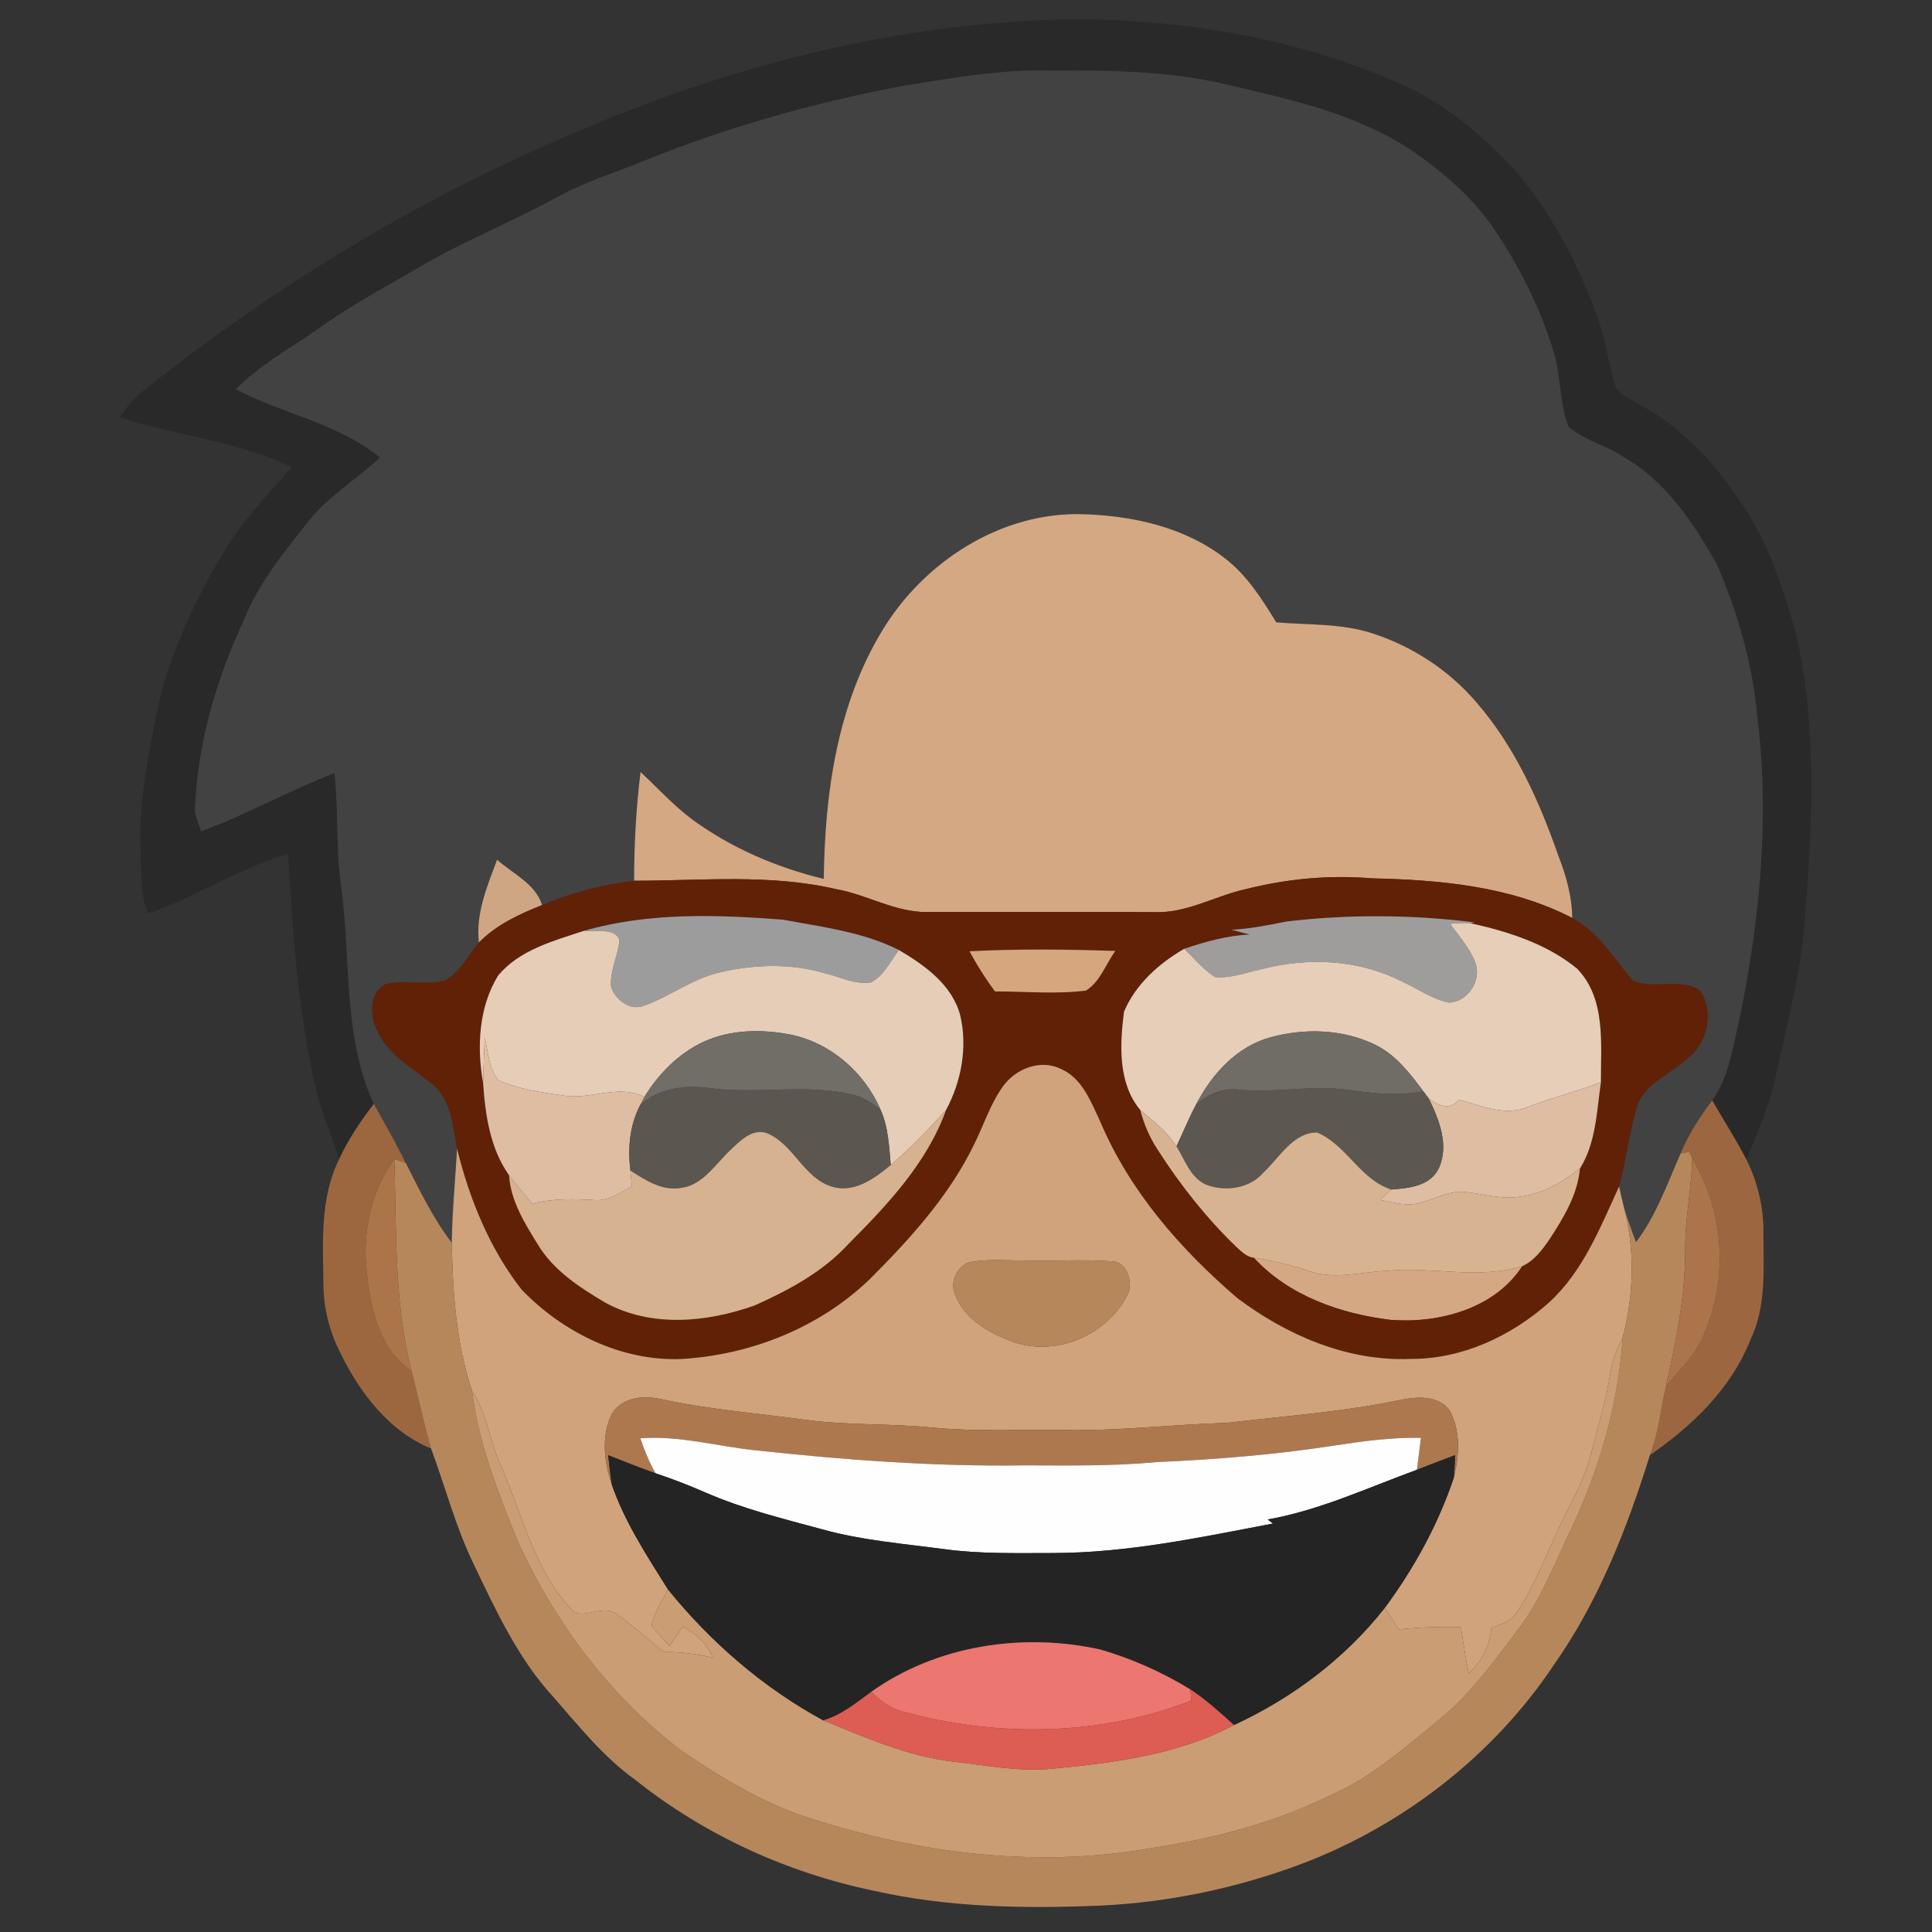 <?xml version="1.0" encoding="UTF-8" ?>
<!DOCTYPE svg PUBLIC "-//W3C//DTD SVG 1.1//EN" "http://www.w3.org/Graphics/SVG/1.1/DTD/svg11.dtd">
<svg width="400pt" height="400pt" viewBox="0 0 400 400" version="1.1" xmlns="http://www.w3.org/2000/svg">
<rect x="0" y="0" width="400" height="400" fill="#333333" stroke="none"/>
<g id="#000000ff">
</g>
<g id="#292929ff">
<path fill="#292929" opacity="1.00" d=" M 117.96 27.91 C 151.36 13.36 187.45 4.17 224.00 3.97 C 247.21 4.27 270.66 8.36 291.80 18.21 C 300.43 22.38 307.75 28.80 314.18 35.83 C 321.71 44.96 327.26 55.63 331.11 66.79 C 332.55 70.96 333.06 75.38 334.35 79.59 C 334.84 81.66 337.12 82.29 338.69 83.34 C 347.44 87.82 354.44 95.10 359.85 103.20 C 365.92 111.51 369.07 121.48 371.89 131.26 C 376.37 151.32 375.19 172.09 373.50 192.41 C 372.50 202.98 369.69 213.24 367.48 223.59 C 366.18 229.33 363.69 234.68 361.61 240.15 C 359.45 235.92 356.84 231.94 354.49 227.82 C 358.13 222.69 358.82 216.28 360.28 210.32 C 364.38 189.93 366.44 168.89 363.79 148.17 C 362.82 137.29 359.70 126.68 355.38 116.69 C 350.57 108.22 344.90 99.67 336.25 94.69 C 332.63 92.16 327.99 91.27 324.71 88.30 C 322.78 83.25 323.21 77.63 321.55 72.49 C 318.82 63.65 314.62 55.28 309.45 47.62 C 305.22 41.27 299.37 36.18 293.19 31.79 C 281.65 23.74 267.63 20.71 254.16 17.55 C 242.32 14.73 230.10 14.52 218.00 14.64 C 207.55 14.25 197.24 16.17 186.97 17.78 C 168.42 21.29 150.16 26.42 132.68 33.57 C 127.01 35.88 121.11 37.67 115.71 40.62 C 105.74 46.14 95.04 50.26 85.30 56.22 C 78.57 60.07 71.74 63.81 65.45 68.39 C 59.80 72.29 53.69 75.64 48.84 80.59 C 58.60 85.73 70.02 87.63 78.69 94.74 C 73.87 99.25 68.03 102.66 63.90 107.89 C 58.82 114.34 53.48 120.78 50.44 128.51 C 44.71 140.87 40.83 154.20 40.36 167.85 C 40.60 169.32 41.18 170.71 41.63 172.13 C 51.07 168.63 59.86 163.66 69.25 160.05 C 70.15 168.02 69.48 176.08 70.70 184.02 C 72.68 198.84 71.00 214.64 77.39 228.54 C 74.66 232.13 72.11 235.88 70.22 239.99 C 69.01 236.19 67.51 232.49 66.26 228.71 C 61.74 211.78 60.73 194.22 59.63 176.81 C 49.49 179.64 40.69 185.80 30.69 189.07 C 29.07 185.61 29.35 181.75 29.17 178.04 C 28.46 166.57 30.83 155.21 33.20 144.06 C 36.03 133.55 40.75 123.62 46.31 114.29 C 50.18 107.83 55.45 102.41 60.36 96.74 C 49.17 91.27 36.57 90.24 24.83 86.44 C 26.16 84.30 27.74 82.31 29.79 80.82 C 56.67 59.39 86.32 41.37 117.96 27.91 Z" />
</g>
<g id="#424242ff">
<path fill="#424242" opacity="1.00" d=" M 186.97 17.78 C 197.24 16.17 207.55 14.25 218.00 14.64 C 230.10 14.52 242.32 14.73 254.16 17.55 C 267.63 20.71 281.65 23.74 293.19 31.79 C 299.37 36.18 305.22 41.27 309.45 47.62 C 314.62 55.28 318.82 63.65 321.55 72.49 C 323.21 77.63 322.78 83.25 324.71 88.30 C 327.99 91.27 332.63 92.16 336.25 94.69 C 344.90 99.67 350.57 108.22 355.38 116.69 C 359.70 126.68 362.82 137.29 363.79 148.17 C 366.44 168.89 364.38 189.93 360.28 210.32 C 358.82 216.28 358.13 222.69 354.49 227.82 C 351.95 231.25 349.56 234.82 347.96 238.80 C 345.19 245.07 342.90 251.66 338.72 257.17 C 337.81 254.75 336.91 252.34 336.19 249.86 C 335.84 248.45 335.50 247.05 335.22 245.64 C 336.61 240.34 337.30 234.89 338.76 229.61 C 340.09 224.45 345.67 222.58 349.24 219.26 C 353.53 216.17 355.00 209.42 351.95 205.05 C 347.87 202.32 342.22 205.01 337.99 202.95 C 334.11 198.40 330.98 192.98 325.52 190.06 C 325.47 185.63 324.27 181.34 322.67 177.25 C 318.70 165.84 313.63 154.55 305.63 145.36 C 299.94 138.70 292.32 133.75 283.99 131.08 C 277.61 129.03 270.83 129.41 264.24 128.85 C 261.24 123.98 258.12 119.00 253.49 115.50 C 245.22 109.13 234.54 106.77 224.29 106.46 C 207.28 105.90 191.23 116.31 182.62 130.61 C 173.32 145.97 170.76 164.31 170.55 181.97 C 160.82 179.61 151.43 175.59 143.33 169.67 C 139.43 166.76 136.17 163.14 132.62 159.84 C 131.69 167.31 131.29 174.83 131.28 182.35 C 124.75 183.16 118.29 184.79 112.24 187.39 C 110.86 182.96 106.16 180.89 102.91 177.99 C 100.88 183.47 98.44 189.16 99.15 195.14 C 96.91 197.87 95.22 201.29 92.04 203.05 C 88.02 204.07 83.76 202.70 79.76 203.79 C 76.44 205.54 76.56 210.06 77.94 213.05 C 80.10 218.34 85.37 221.06 89.55 224.50 C 93.49 227.71 93.70 233.21 94.63 237.83 C 94.25 244.31 93.64 250.79 93.53 257.29 C 89.65 252.24 86.91 246.47 84.03 240.82 C 81.98 236.64 79.65 232.61 77.39 228.54 C 71.00 214.64 72.68 198.84 70.70 184.02 C 69.48 176.08 70.15 168.02 69.25 160.05 C 59.86 163.66 51.07 168.63 41.63 172.13 C 41.18 170.71 40.60 169.32 40.36 167.85 C 40.83 154.20 44.71 140.87 50.44 128.51 C 53.48 120.78 58.82 114.34 63.90 107.89 C 68.03 102.66 73.87 99.25 78.69 94.74 C 70.02 87.63 58.60 85.73 48.84 80.59 C 53.69 75.64 59.80 72.29 65.45 68.39 C 71.74 63.81 78.57 60.07 85.30 56.22 C 95.04 50.26 105.74 46.14 115.71 40.62 C 121.11 37.67 127.01 35.88 132.68 33.57 C 150.16 26.42 168.42 21.29 186.97 17.78 Z" />
</g>
<g id="#d4a883ff">
<path fill="#d4a883" opacity="1.00" d=" M 224.29 106.46 C 234.54 106.77 245.22 109.13 253.49 115.50 C 258.12 119.00 261.24 123.98 264.24 128.85 C 270.83 129.41 277.61 129.03 283.99 131.08 C 292.32 133.75 299.94 138.70 305.63 145.36 C 313.63 154.55 318.70 165.84 322.67 177.25 C 324.27 181.34 325.47 185.63 325.52 190.06 C 312.78 183.46 298.08 182.16 283.96 181.85 C 275.20 181.10 266.38 181.96 257.87 184.10 C 251.55 185.50 245.71 189.10 239.06 188.85 C 223.35 188.76 207.64 188.82 191.93 188.83 C 185.30 188.89 179.50 185.21 173.10 184.09 C 159.38 180.89 145.22 182.35 131.28 182.35 C 131.29 174.83 131.69 167.31 132.62 159.84 C 136.17 163.14 139.43 166.76 143.33 169.67 C 151.43 175.59 160.82 179.61 170.55 181.97 C 170.76 164.31 173.32 145.97 182.62 130.61 C 191.23 116.31 207.28 105.90 224.29 106.46 Z" />
<path fill="#d4a883" opacity="1.00" d=" M 259.60 260.41 C 263.48 260.97 267.29 261.90 271.01 263.15 C 276.24 265.03 281.76 263.33 287.11 263.11 C 296.47 262.16 306.00 264.99 315.19 262.13 C 309.49 270.96 297.92 274.04 287.95 273.27 C 277.59 272.03 266.80 268.28 259.60 260.41 Z" />
</g>
<g id="#cea684ff">
<path fill="#cea684" opacity="1.00" d=" M 102.91 177.99 C 106.16 180.89 110.86 182.96 112.24 187.39 C 107.50 189.26 102.78 191.46 99.15 195.14 C 98.44 189.16 100.88 183.47 102.91 177.99 Z" />
</g>
<g id="#612107ff">
<path fill="#612107" opacity="1.00" d=" M 112.24 187.39 C 118.29 184.79 124.75 183.16 131.28 182.35 C 145.22 182.35 159.38 180.89 173.10 184.09 C 179.50 185.21 185.30 188.89 191.93 188.83 C 207.64 188.82 223.35 188.76 239.06 188.85 C 245.71 189.10 251.55 185.50 257.87 184.10 C 266.38 181.96 275.20 181.10 283.96 181.85 C 298.08 182.16 312.78 183.46 325.52 190.06 C 330.98 192.98 334.11 198.40 337.99 202.95 C 342.22 205.01 347.87 202.32 351.95 205.05 C 355.00 209.42 353.53 216.17 349.24 219.26 C 345.67 222.58 340.09 224.45 338.76 229.61 C 337.30 234.89 336.61 240.34 335.22 245.64 C 331.31 254.13 327.76 263.23 320.69 269.69 C 312.84 276.67 302.65 281.42 292.01 281.35 C 278.99 281.88 266.46 276.48 256.22 268.79 C 244.43 258.69 233.88 246.64 227.79 232.20 C 225.85 228.11 224.07 223.19 219.58 221.28 C 215.44 219.26 210.40 221.23 207.78 224.75 C 205.09 228.39 203.74 232.79 201.74 236.81 C 196.53 247.61 188.35 256.57 179.94 264.97 C 169.52 274.94 155.35 280.54 141.03 281.37 C 128.59 281.85 116.52 275.84 108.01 267.02 C 101.36 258.51 97.19 248.25 94.63 237.83 C 93.70 233.21 93.49 227.71 89.55 224.50 C 85.37 221.06 80.10 218.34 77.94 213.05 C 76.56 210.06 76.44 205.54 79.76 203.79 C 83.76 202.70 88.02 204.07 92.04 203.05 C 95.22 201.29 96.91 197.87 99.15 195.14 C 102.78 191.46 107.50 189.26 112.24 187.39 M 120.96 192.70 C 114.65 194.79 107.49 196.66 103.10 202.02 C 99.11 208.56 98.69 216.78 100.02 224.17 C 100.46 230.78 101.47 237.78 105.39 243.32 C 105.73 248.63 108.62 253.23 111.34 257.64 C 114.58 263.04 120.02 266.56 125.32 269.70 C 134.84 274.91 146.39 273.80 156.28 270.26 C 163.33 267.10 170.35 263.34 175.63 257.58 C 183.72 249.47 191.94 240.76 195.88 229.79 C 199.04 223.93 200.34 216.82 198.82 210.28 C 197.17 203.90 191.46 199.85 186.09 196.68 C 178.58 192.91 170.26 191.94 162.12 190.41 C 148.40 189.36 134.34 188.87 120.96 192.70 M 266.43 190.78 C 262.64 191.53 258.84 192.30 254.97 192.50 C 256.21 192.86 257.47 193.15 258.73 193.47 C 254.08 193.72 249.58 194.94 245.18 196.44 C 239.94 199.46 235.11 203.79 232.72 209.45 C 231.83 216.20 231.43 224.26 236.08 229.81 C 236.84 232.78 238.08 235.62 239.78 238.19 C 244.41 245.39 249.76 252.16 255.92 258.11 C 256.99 259.07 258.09 260.23 259.60 260.41 C 266.80 268.28 277.59 272.03 287.95 273.27 C 297.92 274.04 309.49 270.96 315.19 262.13 C 317.60 261.04 319.24 258.84 320.72 256.72 C 323.66 252.21 326.61 247.43 327.11 241.93 C 330.42 236.69 330.58 230.08 331.45 224.08 C 331.41 216.14 332.55 206.73 326.49 200.52 C 320.23 195.41 312.23 192.86 304.44 191.14 L 305.31 190.96 C 292.42 189.37 279.33 189.26 266.43 190.78 M 200.74 196.95 C 202.27 199.85 204.04 202.62 205.99 205.26 C 212.27 205.26 218.60 205.87 224.84 205.09 C 227.75 203.30 228.95 199.61 230.91 196.88 C 220.86 196.55 210.78 196.43 200.74 196.95 Z" />
</g>
<g id="#9d9c9dff">
<path fill="#9d9c9d" opacity="1.00" d=" M 120.96 192.70 C 134.34 188.87 148.40 189.36 162.12 190.41 C 170.26 191.94 178.58 192.91 186.09 196.68 C 184.36 199.03 183.01 201.94 180.35 203.38 C 177.03 203.93 173.85 202.20 170.67 201.47 C 163.70 199.42 156.20 199.66 149.17 201.28 C 143.47 202.54 138.79 206.27 133.36 208.20 C 130.52 209.39 127.42 207.01 126.53 204.37 C 126.18 200.99 128.03 197.85 128.25 194.50 C 127.07 191.94 123.28 193.10 120.96 192.70 Z" />
</g>
<g id="#9f9d9cff">
<path fill="#9f9d9c" opacity="1.00" d=" M 266.43 190.78 C 279.33 189.26 292.42 189.37 305.31 190.96 L 304.44 191.14 C 303.03 191.05 301.62 191.09 300.23 191.28 C 302.15 193.89 304.39 196.38 305.51 199.47 C 306.74 203.14 303.82 207.48 299.94 207.57 C 296.30 206.78 293.24 204.51 289.89 203.02 C 281.04 198.60 270.61 198.20 261.14 200.67 C 257.98 201.32 254.83 202.61 251.57 202.28 C 249.11 200.73 247.26 198.43 245.18 196.44 C 249.58 194.94 254.08 193.72 258.73 193.47 C 257.47 193.15 256.21 192.86 254.97 192.50 C 258.84 192.30 262.64 191.53 266.43 190.78 Z" />
</g>
<g id="#e6ceb8ff">
<path fill="#e6ceb8" opacity="1.00" d=" M 300.23 191.28 C 301.62 191.09 303.03 191.05 304.44 191.14 C 312.23 192.86 320.23 195.41 326.49 200.52 C 332.55 206.73 331.41 216.14 331.45 224.08 C 326.52 226.01 321.36 227.23 316.43 229.15 C 311.66 231.22 306.68 228.91 302.03 227.66 C 300.21 230.00 297.78 228.91 295.81 227.44 C 295.52 227.06 294.94 226.28 294.65 225.90 C 291.90 222.20 288.96 218.37 284.72 216.31 C 278.03 213.05 270.11 212.82 263.00 214.78 C 256.05 216.68 250.87 222.41 247.66 228.63 C 246.16 231.46 244.95 234.43 243.58 237.33 C 241.64 234.30 238.77 232.10 236.08 229.81 C 231.43 224.26 231.83 216.20 232.72 209.45 C 235.11 203.79 239.94 199.46 245.18 196.44 C 247.26 198.43 249.11 200.73 251.57 202.28 C 254.83 202.61 257.98 201.32 261.14 200.67 C 270.61 198.20 281.04 198.60 289.89 203.02 C 293.24 204.51 296.30 206.78 299.94 207.57 C 303.82 207.48 306.74 203.14 305.51 199.47 C 304.39 196.38 302.15 193.89 300.23 191.28 Z" />
</g>
<g id="#e5cdb7ff">
<path fill="#e5cdb7" opacity="1.00" d=" M 103.10 202.02 C 107.49 196.66 114.65 194.79 120.96 192.70 C 123.28 193.10 127.07 191.94 128.25 194.50 C 128.03 197.85 126.18 200.99 126.53 204.37 C 127.42 207.01 130.52 209.39 133.36 208.20 C 138.79 206.27 143.47 202.54 149.17 201.28 C 156.20 199.66 163.70 199.42 170.67 201.47 C 173.85 202.20 177.03 203.93 180.35 203.38 C 183.01 201.94 184.36 199.03 186.09 196.68 C 191.46 199.85 197.17 203.90 198.82 210.28 C 200.34 216.82 199.04 223.93 195.88 229.79 C 192.29 233.81 188.49 237.67 184.42 241.22 C 184.07 237.33 183.92 233.30 182.28 229.69 C 178.93 221.96 171.85 215.80 163.52 214.18 C 157.61 213.05 151.24 213.15 145.70 215.68 C 140.52 218.07 136.38 222.30 133.41 227.10 C 128.12 224.42 122.49 227.65 116.99 226.87 C 112.33 226.22 107.56 225.56 103.21 223.69 C 101.17 221.28 101.12 217.85 100.35 214.90 C 100.27 217.99 100.06 221.08 100.02 224.17 C 98.69 216.78 99.11 208.56 103.10 202.02 Z" />
</g>
<g id="#d6a67fff">
<path fill="#d6a67f" opacity="1.00" d=" M 200.74 196.95 C 210.78 196.43 220.86 196.55 230.91 196.88 C 228.95 199.61 227.75 203.30 224.84 205.09 C 218.60 205.87 212.27 205.26 205.99 205.26 C 204.04 202.62 202.27 199.85 200.74 196.95 Z" />
</g>
<g id="#716d67ff">
<path fill="#716d67" opacity="1.00" d=" M 145.70 215.68 C 151.24 213.15 157.61 213.05 163.52 214.18 C 171.85 215.80 178.93 221.96 182.28 229.69 C 180.56 228.38 178.72 227.15 176.60 226.65 C 166.83 224.32 156.77 226.60 146.90 225.29 C 141.89 224.59 136.55 225.28 132.60 228.69 C 132.80 228.29 133.21 227.49 133.41 227.10 C 136.38 222.30 140.52 218.07 145.70 215.68 Z" />
</g>
<g id="#706d66ff">
<path fill="#706d66" opacity="1.00" d=" M 263.00 214.78 C 270.11 212.82 278.03 213.05 284.72 216.31 C 288.96 218.37 291.90 222.20 294.65 225.90 C 289.56 227.01 284.36 226.38 279.27 225.67 C 271.70 224.57 264.11 226.35 256.52 225.60 C 253.23 225.15 250.13 226.56 247.66 228.63 C 250.87 222.41 256.05 216.68 263.00 214.78 Z" />
</g>
<g id="#dfbda3ff">
<path fill="#dfbda3" opacity="1.00" d=" M 100.35 214.90 C 101.12 217.85 101.17 221.28 103.21 223.69 C 107.56 225.56 112.33 226.22 116.99 226.87 C 122.49 227.65 128.12 224.42 133.41 227.10 C 133.21 227.49 132.80 228.29 132.60 228.69 C 130.36 232.88 129.95 237.71 130.52 242.36 C 130.61 243.45 130.71 244.55 130.82 245.64 C 128.42 246.90 126.02 248.69 123.17 248.47 C 118.82 248.23 114.42 248.10 110.17 249.22 C 108.56 247.26 106.93 245.33 105.39 243.32 C 101.47 237.78 100.46 230.78 100.02 224.17 C 100.06 221.08 100.27 217.99 100.35 214.90 Z" />
</g>
<g id="#d0a37cff">
<path fill="#d0a37c" opacity="1.00" d=" M 207.78 224.75 C 210.40 221.23 215.44 219.26 219.58 221.28 C 224.07 223.19 225.85 228.11 227.79 232.20 C 233.88 246.64 244.43 258.69 256.22 268.79 C 266.46 276.48 278.99 281.88 292.01 281.35 C 302.65 281.42 312.84 276.67 320.69 269.69 C 327.76 263.23 331.31 254.13 335.22 245.64 C 335.50 247.05 335.84 248.45 336.19 249.86 C 338.54 258.72 338.28 268.04 335.97 276.88 C 334.87 279.17 333.82 281.51 333.46 284.04 C 332.54 289.93 330.74 295.62 329.29 301.40 C 327.87 307.08 324.60 312.01 322.30 317.34 C 319.69 322.97 317.43 328.83 313.93 333.98 C 312.79 335.78 310.60 336.26 308.78 337.07 C 308.43 340.70 306.85 344.01 304.07 346.42 C 303.45 343.26 302.93 340.08 302.48 336.90 C 298.16 336.74 293.85 336.92 289.56 337.35 C 288.61 335.86 287.66 334.37 286.71 332.89 C 292.77 324.69 297.80 315.54 301.02 305.86 C 302.13 301.31 302.47 296.13 300.06 291.93 C 297.66 288.79 293.28 289.16 289.84 289.86 C 278.04 292.34 265.99 293.16 254.04 294.59 C 242.68 294.92 231.37 296.31 220.00 296.07 C 210.90 295.97 201.79 296.43 192.72 295.53 C 183.88 294.68 174.96 295.14 166.16 293.88 C 156.51 292.58 146.79 291.80 137.26 289.76 C 133.55 288.85 128.87 289.10 126.68 292.72 C 124.44 297.24 125.06 302.67 126.65 307.31 C 129.33 315.13 133.94 322.10 138.29 329.07 C 137.06 331.50 135.48 333.84 134.90 336.54 C 135.97 338.10 137.35 339.40 138.66 340.77 C 139.54 339.44 140.42 338.12 141.31 336.80 C 144.12 338.16 146.40 340.31 147.63 343.22 C 144.31 342.44 140.93 341.96 137.52 342.04 C 134.13 339.52 131.07 336.55 127.61 334.13 C 124.99 332.27 121.58 334.87 118.90 333.83 C 110.45 325.32 108.15 313.18 103.32 302.61 C 101.32 297.77 100.69 292.40 97.73 287.97 C 94.43 278.12 93.73 267.60 93.53 257.29 C 93.64 250.79 94.25 244.31 94.63 237.83 C 97.19 248.25 101.36 258.51 108.01 267.02 C 116.52 275.84 128.59 281.85 141.03 281.37 C 155.35 280.54 169.52 274.94 179.94 264.97 C 188.35 256.57 196.53 247.61 201.74 236.81 C 203.74 232.79 205.09 228.39 207.78 224.75 M 200.39 261.41 C 197.95 262.48 196.61 265.69 197.80 268.15 C 199.78 273.31 205.13 276.18 210.06 277.93 C 219.08 280.93 229.67 276.14 233.67 267.61 C 234.54 265.06 233.13 261.00 229.97 261.13 C 223.99 260.70 217.99 261.16 212.00 260.97 C 208.13 261.00 204.20 260.57 200.39 261.41 Z" />
</g>
<g id="#debda2ff">
<path fill="#debda2" opacity="1.00" d=" M 316.43 229.15 C 321.36 227.23 326.52 226.01 331.45 224.08 C 330.58 230.08 330.42 236.69 327.11 241.93 C 323.52 244.78 319.39 247.16 314.78 247.75 C 310.97 248.38 307.23 247.24 303.48 246.80 C 300.18 246.39 297.21 248.23 294.11 248.98 C 291.33 249.88 288.46 248.94 285.71 248.44 C 286.49 247.71 287.27 247.00 288.06 246.28 C 291.64 246.00 296.08 245.60 297.86 241.93 C 300.09 237.21 297.96 231.80 295.81 227.44 C 297.78 228.91 300.21 230.00 302.03 227.66 C 306.68 228.91 311.66 231.22 316.43 229.15 Z" />
</g>
<g id="#5c5651ff">
<path fill="#5c5651" opacity="1.00" d=" M 132.60 228.69 C 136.55 225.28 141.89 224.59 146.90 225.29 C 156.77 226.60 166.83 224.32 176.60 226.65 C 178.72 227.15 180.56 228.38 182.28 229.69 C 183.92 233.30 184.07 237.33 184.42 241.22 C 181.07 243.98 176.93 247.05 172.32 245.71 C 166.34 243.97 164.31 236.73 158.58 234.53 C 155.58 233.69 153.14 236.30 151.17 238.15 C 148.07 241.06 145.52 245.40 140.93 245.96 C 137.05 246.60 133.62 244.34 130.52 242.36 C 129.95 237.71 130.36 232.88 132.60 228.69 Z" />
</g>
<g id="#5c5751ff">
<path fill="#5c5751" opacity="1.00" d=" M 247.66 228.63 C 250.13 226.56 253.23 225.15 256.52 225.60 C 264.11 226.35 271.70 224.57 279.27 225.67 C 284.36 226.38 289.56 227.01 294.65 225.90 C 294.94 226.28 295.52 227.06 295.81 227.44 C 297.96 231.80 300.09 237.21 297.86 241.93 C 296.08 245.60 291.64 246.00 288.06 246.28 C 281.58 244.20 278.79 237.03 272.70 234.47 C 267.69 234.46 264.95 239.64 261.66 242.68 C 258.78 246.11 253.67 246.81 249.65 245.25 C 246.43 243.78 245.31 240.12 243.58 237.33 C 244.95 234.43 246.16 231.46 247.66 228.63 Z" />
</g>
<g id="#9c6740ff">
<path fill="#9c6740" opacity="1.00" d=" M 347.96 238.80 C 349.56 234.82 351.95 231.25 354.49 227.82 C 356.84 231.94 359.45 235.92 361.61 240.15 C 363.89 244.75 365.12 249.85 365.10 254.98 C 365.09 262.51 365.77 270.43 362.39 277.42 C 358.41 287.51 350.36 295.22 341.59 301.27 C 343.41 296.69 343.82 291.75 344.92 286.99 C 347.52 283.90 350.56 281.08 352.29 277.37 C 357.92 265.55 357.18 251.07 350.37 239.88 C 350.22 239.53 349.92 238.82 349.76 238.47 C 349.31 238.55 348.41 238.72 347.96 238.80 Z" />
</g>
<g id="#9c673fff">
<path fill="#9c673f" opacity="1.00" d=" M 77.39 228.54 C 79.65 232.61 81.98 236.64 84.03 240.82 C 83.43 240.61 82.23 240.20 81.64 239.99 C 76.85 246.59 75.03 254.94 75.90 262.98 C 76.62 270.66 78.44 279.29 85.23 283.94 C 86.61 289.25 87.70 294.63 89.25 299.89 C 80.63 296.40 74.59 288.48 70.59 280.35 C 68.30 275.94 67.01 271.03 66.96 266.05 C 66.86 257.31 66.20 248.07 70.22 239.99 C 72.11 235.88 74.66 232.13 77.39 228.54 Z" />
</g>
<g id="#d7b290ff">
<path fill="#d7b290" opacity="1.00" d=" M 184.42 241.22 C 188.49 237.67 192.29 233.81 195.88 229.79 C 191.94 240.76 183.72 249.47 175.63 257.58 C 170.35 263.34 163.33 267.10 156.28 270.26 C 146.39 273.80 134.84 274.91 125.32 269.70 C 120.02 266.56 114.58 263.04 111.34 257.64 C 108.62 253.23 105.73 248.63 105.39 243.32 C 106.93 245.33 108.56 247.26 110.17 249.22 C 114.42 248.10 118.82 248.23 123.17 248.47 C 126.02 248.69 128.42 246.90 130.82 245.64 C 130.71 244.55 130.61 243.45 130.52 242.36 C 133.62 244.34 137.05 246.60 140.93 245.96 C 145.52 245.40 148.07 241.06 151.17 238.15 C 153.14 236.30 155.58 233.69 158.58 234.53 C 164.31 236.73 166.34 243.97 172.32 245.71 C 176.93 247.05 181.07 243.98 184.42 241.22 Z" />
</g>
<g id="#d8b392ff">
<path fill="#d8b392" opacity="1.00" d=" M 236.08 229.81 C 238.77 232.10 241.64 234.30 243.58 237.33 C 245.31 240.12 246.43 243.78 249.65 245.25 C 253.67 246.81 258.78 246.11 261.66 242.68 C 264.95 239.64 267.69 234.46 272.70 234.47 C 278.79 237.03 281.58 244.20 288.06 246.28 C 287.27 247.00 286.49 247.71 285.71 248.44 C 288.46 248.94 291.33 249.88 294.11 248.98 C 297.21 248.23 300.18 246.39 303.48 246.80 C 307.23 247.24 310.97 248.38 314.78 247.75 C 319.39 247.16 323.52 244.78 327.11 241.93 C 326.61 247.43 323.66 252.21 320.72 256.72 C 319.24 258.84 317.60 261.04 315.19 262.13 C 306.00 264.99 296.47 262.16 287.11 263.11 C 281.76 263.33 276.24 265.03 271.01 263.15 C 267.29 261.90 263.48 260.97 259.60 260.41 C 258.09 260.23 256.99 259.07 255.92 258.11 C 249.76 252.16 244.41 245.39 239.78 238.19 C 238.08 235.62 236.84 232.78 236.08 229.81 Z" />
</g>
<g id="#b7875cff">
<path fill="#b7875c" opacity="1.00" d=" M 347.96 238.80 C 348.41 238.72 349.31 238.55 349.76 238.47 C 349.92 238.82 350.22 239.53 350.37 239.88 C 350.18 246.28 348.82 252.60 348.90 259.02 C 348.90 268.49 346.99 277.80 344.92 286.99 C 343.82 291.75 343.41 296.69 341.59 301.27 C 336.85 316.50 330.93 331.59 321.70 344.71 C 309.24 363.39 290.66 377.80 269.73 385.80 C 256.35 390.85 242.20 393.85 227.92 394.53 C 212.16 395.19 196.20 394.94 180.76 391.42 C 162.89 387.70 145.83 379.89 131.54 368.50 C 124.97 363.80 119.89 357.42 114.61 351.39 C 107.29 343.46 102.72 333.54 98.10 323.90 C 94.36 316.20 92.20 307.90 89.25 299.89 C 87.70 294.63 86.61 289.25 85.23 283.94 C 81.52 269.57 82.11 254.69 81.64 239.99 C 82.23 240.20 83.43 240.61 84.03 240.82 C 86.91 246.47 89.65 252.24 93.53 257.29 C 93.73 267.60 94.43 278.12 97.73 287.97 C 99.03 298.70 103.07 308.83 107.07 318.79 C 114.64 335.63 126.10 350.97 140.78 362.25 C 148.28 367.39 156.13 372.21 164.66 375.42 C 188.17 383.51 213.66 386.99 238.30 382.65 C 251.10 380.69 263.85 377.45 275.50 371.66 C 283.96 367.99 290.91 361.79 297.98 356.02 C 304.61 350.59 309.65 343.57 314.75 336.75 C 319.07 330.96 321.69 324.18 324.75 317.70 C 330.95 304.96 335.04 291.05 335.97 276.88 C 338.28 268.04 338.54 258.72 336.19 249.86 C 336.91 252.34 337.81 254.75 338.72 257.17 C 342.90 251.66 345.19 245.07 347.96 238.80 Z" />
<path fill="#b7875c" opacity="1.00" d=" M 200.39 261.41 C 204.20 260.57 208.13 261.00 212.00 260.97 C 217.99 261.16 223.99 260.70 229.97 261.13 C 233.13 261.00 234.54 265.06 233.67 267.61 C 229.67 276.14 219.08 280.93 210.06 277.93 C 205.13 276.18 199.78 273.31 197.80 268.15 C 196.61 265.69 197.95 262.48 200.39 261.41 Z" />
</g>
<g id="#ac7549ff">
<path fill="#ac7549" opacity="1.00" d=" M 75.90 262.98 C 75.03 254.94 76.85 246.59 81.64 239.99 C 82.11 254.69 81.52 269.57 85.23 283.94 C 78.44 279.29 76.62 270.66 75.90 262.98 Z" />
</g>
<g id="#ab744bff">
<path fill="#ab744b" opacity="1.00" d=" M 350.37 239.88 C 357.18 251.07 357.92 265.55 352.29 277.37 C 350.56 281.08 347.52 283.90 344.92 286.99 C 346.99 277.80 348.90 268.49 348.90 259.02 C 348.82 252.60 350.18 246.28 350.37 239.88 Z" />
</g>
<g id="#ca9d74ff">
<path fill="#ca9d74" opacity="1.00" d=" M 333.46 284.04 C 333.82 281.51 334.87 279.17 335.97 276.88 C 335.04 291.05 330.95 304.96 324.75 317.70 C 321.69 324.18 319.07 330.96 314.75 336.75 C 309.65 343.57 304.61 350.59 297.98 356.02 C 290.91 361.79 283.96 367.99 275.50 371.66 C 263.85 377.45 251.10 380.69 238.30 382.65 C 213.66 386.99 188.17 383.51 164.66 375.42 C 156.13 372.21 148.28 367.39 140.78 362.25 C 126.10 350.97 114.64 335.63 107.07 318.79 C 103.07 308.83 99.03 298.70 97.73 287.97 C 100.69 292.40 101.32 297.77 103.32 302.61 C 108.15 313.18 110.45 325.32 118.90 333.83 C 121.58 334.87 124.99 332.27 127.61 334.13 C 131.07 336.55 134.13 339.52 137.52 342.04 C 140.93 341.96 144.31 342.44 147.63 343.22 C 146.40 340.31 144.12 338.16 141.31 336.80 C 140.42 338.12 139.54 339.44 138.66 340.77 C 137.35 339.40 135.97 338.10 134.90 336.54 C 135.48 333.84 137.06 331.50 138.29 329.07 C 147.15 340.01 158.05 349.46 170.45 356.18 C 179.13 359.71 187.86 363.61 197.26 364.71 C 204.18 365.48 211.13 366.90 218.11 366.17 C 230.87 364.93 243.99 363.27 255.47 357.15 C 267.55 351.58 278.46 343.37 286.71 332.89 C 287.66 334.37 288.61 335.86 289.56 337.35 C 293.85 336.92 298.16 336.74 302.48 336.90 C 302.93 340.08 303.45 343.26 304.07 346.42 C 306.85 344.01 308.43 340.70 308.78 337.07 C 310.60 336.26 312.79 335.78 313.93 333.98 C 317.43 328.83 319.69 322.97 322.30 317.34 C 324.60 312.01 327.87 307.08 329.29 301.40 C 330.74 295.62 332.54 289.93 333.46 284.04 Z" />
</g>
<g id="#ae784fff">
<path fill="#ae784f" opacity="1.00" d=" M 126.68 292.72 C 128.87 289.10 133.55 288.85 137.26 289.76 C 146.79 291.80 156.51 292.58 166.16 293.88 C 174.96 295.14 183.88 294.68 192.72 295.53 C 201.79 296.43 210.90 295.97 220.00 296.07 C 231.37 296.31 242.68 294.92 254.04 294.59 C 265.99 293.16 278.04 292.34 289.84 289.86 C 293.28 289.16 297.66 288.79 300.06 291.93 C 302.47 296.13 302.13 301.31 301.02 305.86 C 301.14 304.33 301.20 302.80 301.28 301.27 C 298.63 302.26 295.98 303.26 293.36 304.30 C 293.63 302.09 293.91 299.88 294.19 297.68 C 288.08 297.57 282.01 298.40 275.99 299.33 C 263.94 301.17 251.78 302.18 239.60 302.70 C 230.42 303.58 221.20 303.40 212.00 303.39 C 193.42 303.66 174.86 302.27 156.40 300.27 C 148.46 299.45 140.62 297.16 132.57 297.79 C 133.42 300.28 134.42 302.73 135.73 305.03 C 132.43 303.87 129.17 302.58 125.92 301.28 C 126.14 303.29 126.35 305.30 126.65 307.31 C 125.06 302.67 124.44 297.24 126.68 292.72 Z" />
</g>
<g id="#fffefeff">
<path fill="#fffefe" opacity="1.00" d=" M 132.57 297.79 C 140.62 297.16 148.46 299.45 156.40 300.27 C 174.86 302.27 193.42 303.66 212.00 303.39 C 221.20 303.40 230.42 303.58 239.60 302.70 C 251.78 302.18 263.94 301.17 275.99 299.33 C 282.01 298.40 288.08 297.57 294.19 297.68 C 293.91 299.88 293.63 302.09 293.36 304.30 C 283.17 308.02 273.20 312.69 262.46 314.59 C 262.83 314.87 263.19 315.14 263.56 315.43 C 248.52 318.30 233.40 321.52 218.00 321.54 C 210.46 321.54 202.88 321.75 195.39 320.72 C 186.97 319.60 178.43 318.92 170.22 316.63 C 162.05 314.41 153.78 312.39 146.00 308.98 C 142.63 307.52 139.21 306.18 135.73 305.03 C 134.42 302.73 133.42 300.28 132.57 297.79 Z" />
</g>
<g id="#242424ff">
<path fill="#242424" opacity="1.00" d=" M 125.92 301.28 C 129.17 302.58 132.43 303.87 135.73 305.03 C 139.21 306.18 142.63 307.52 146.00 308.98 C 153.78 312.39 162.05 314.41 170.22 316.63 C 178.43 318.92 186.97 319.60 195.39 320.72 C 202.88 321.75 210.46 321.54 218.00 321.54 C 233.40 321.52 248.52 318.30 263.56 315.43 C 263.19 315.14 262.83 314.87 262.46 314.59 C 273.20 312.69 283.17 308.02 293.36 304.30 C 295.98 303.26 298.63 302.26 301.28 301.27 C 301.20 302.80 301.14 304.33 301.02 305.86 C 297.80 315.54 292.77 324.69 286.71 332.89 C 278.46 343.37 267.55 351.58 255.47 357.15 C 252.60 354.53 249.70 351.93 246.47 349.78 C 240.63 346.21 234.30 343.38 227.72 341.49 C 211.60 337.96 193.91 340.63 180.33 350.31 C 177.23 352.57 174.21 355.09 170.45 356.18 C 158.05 349.46 147.15 340.01 138.29 329.07 C 133.94 322.10 129.33 315.13 126.65 307.31 C 126.35 305.30 126.14 303.29 125.92 301.28 Z" />
</g>
<g id="#ec7670ff">
<path fill="#ec7670" opacity="1.00" d=" M 180.33 350.31 C 193.91 340.63 211.60 337.96 227.72 341.49 C 234.30 343.38 240.63 346.21 246.47 349.78 C 246.51 350.36 246.60 351.53 246.64 352.11 C 227.64 359.49 206.26 359.73 186.72 354.32 C 184.21 353.68 182.21 351.99 180.33 350.31 Z" />
</g>
<g id="#dd5d54ff">
<path fill="#dd5d54" opacity="1.00" d=" M 170.45 356.18 C 174.21 355.09 177.23 352.57 180.33 350.31 C 182.21 351.99 184.21 353.68 186.72 354.32 C 206.26 359.73 227.64 359.49 246.64 352.11 C 246.60 351.53 246.51 350.36 246.47 349.78 C 249.70 351.93 252.60 354.53 255.47 357.15 C 243.99 363.27 230.87 364.93 218.11 366.17 C 211.13 366.90 204.18 365.48 197.26 364.71 C 187.86 363.61 179.13 359.71 170.45 356.18 Z" />
</g>
</svg>
